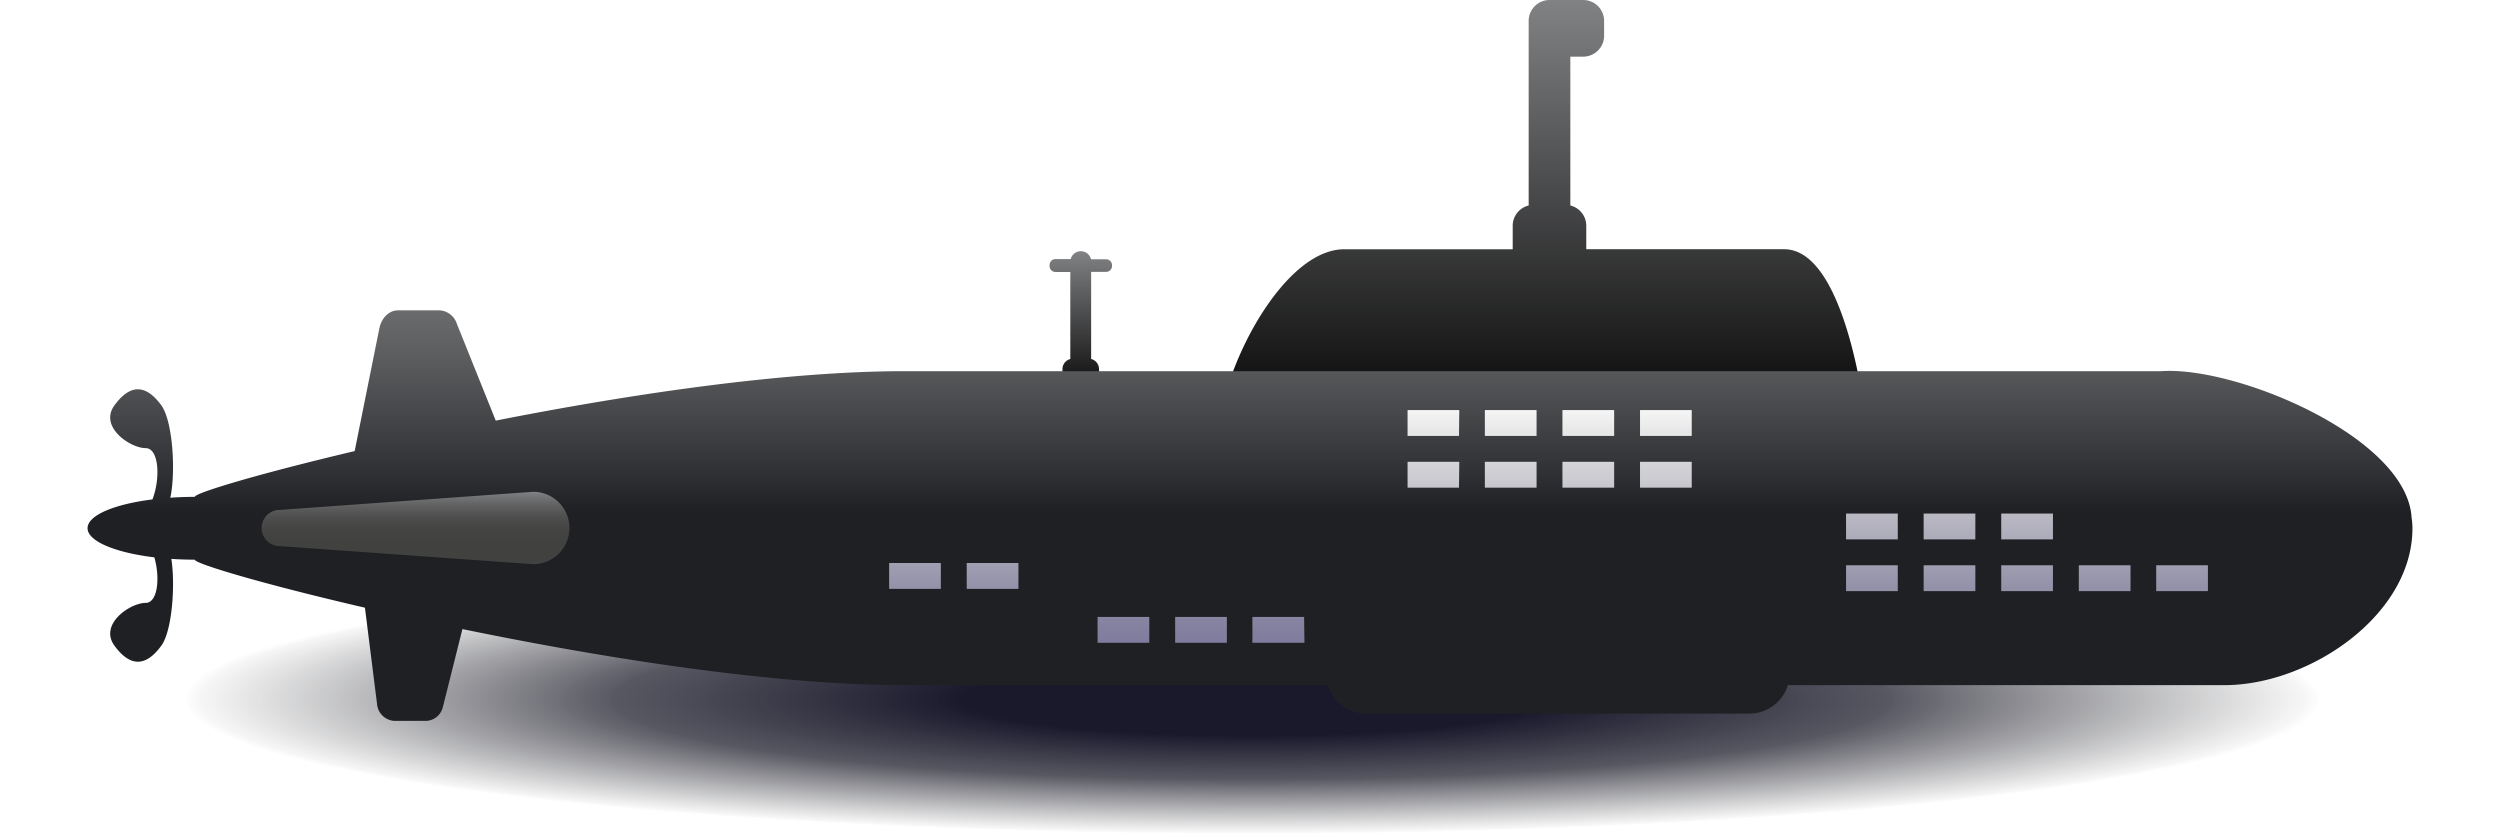 <svg xmlns="http://www.w3.org/2000/svg" xmlns:xlink="http://www.w3.org/1999/xlink" viewBox="0 0 676.7 227.2"><defs><style>.cls-1{opacity:0.9;fill:url(#Dégradé_sans_nom_61);}.cls-2{opacity:0.6;fill:url(#Dégradé_sans_nom_13);}.cls-3{fill:url(#Dégradé_sans_nom_4);}.cls-4{fill:url(#Dégradé_sans_nom_4-2);}.cls-5{fill:url(#Dégradé_sans_nom_31);}.cls-6{fill:url(#Dégradé_sans_nom_27);}</style><radialGradient id="Dégradé_sans_nom_61" cx="225.04" cy="109.53" r="189.56" gradientTransform="translate(-106.61 161.83) scale(1.98 0.25)" gradientUnits="userSpaceOnUse"><stop offset="0.21" stop-color="#010015"/><stop offset="0.46" stop-color="#080818" stop-opacity="0.75"/><stop offset="0.76" stop-color="#1d1f22" stop-opacity="0.04"/><stop offset="0.77" stop-color="#1e2023" stop-opacity="0"/></radialGradient><linearGradient id="Dégradé_sans_nom_13" x1="413.12" y1="180.84" x2="413.12" y2="104.24" gradientUnits="userSpaceOnUse"><stop offset="0.09" stop-color="#29235c"/><stop offset="0.3" stop-color="#272251" stop-opacity="0.81"/><stop offset="0.72" stop-color="#222136" stop-opacity="0.33"/><stop offset="0.97" stop-color="#1e2023" stop-opacity="0"/></linearGradient><linearGradient id="Dégradé_sans_nom_4" x1="418.2" x2="418.2" y2="119.95" gradientUnits="userSpaceOnUse"><stop offset="0" stop-color="#818284"/><stop offset="1"/></linearGradient><linearGradient id="Dégradé_sans_nom_4-2" x1="292.57" y1="67.98" x2="292.57" y2="109.23" xlink:href="#Dégradé_sans_nom_4"/><linearGradient id="Dégradé_sans_nom_31" x1="338.35" y1="57.19" x2="338.35" y2="192.91" gradientUnits="userSpaceOnUse"><stop offset="0" stop-color="#818284"/><stop offset="0.11" stop-color="#77787a"/><stop offset="0.29" stop-color="#5c5d5f"/><stop offset="0.52" stop-color="#303134"/><stop offset="0.6" stop-color="#1e2023"/></linearGradient><linearGradient id="Dégradé_sans_nom_27" x1="112.47" y1="133.12" x2="112.47" y2="152.72" gradientUnits="userSpaceOnUse"><stop offset="0" stop-color="#818284"/><stop offset="0.05" stop-color="#767779"/><stop offset="0.2" stop-color="#5f5f60"/><stop offset="0.35" stop-color="#4e4e4e"/><stop offset="0.52" stop-color="#444443"/><stop offset="0.7" stop-color="#414140"/></linearGradient></defs><title>Fichier 8</title><g id="Calque_2" data-name="Calque 2"><g id="Calque_1-2" data-name="Calque 1"><path class="cls-1" d="M676.7,188.31c0,21.48-151.48,38.89-338.35,38.89S0,209.79,0,188.31c0-11.94,46.81-22.62,120.48-29.76,20.37,21.15,77.4,22.3,213.66,22.3,29.49,0,62.31-31,89.58-30.18,28.69,34.77,127.06,27.11,171.06,12.27C645.84,169.75,676.7,178.61,676.7,188.31Z"/><rect class="cls-2" x="227.18" y="104.24" width="371.87" height="76.6"/><path class="cls-3" d="M503,101.47H333.42c5.87-16.27,18.15-34,30.44-34h45.6V61.1a5.65,5.65,0,0,1,4.32-5.48v-50A5.65,5.65,0,0,1,419.42,0h9.14a5.66,5.66,0,0,1,5.64,5.64V9.69a5.66,5.66,0,0,1-5.64,5.64h-3.5V55.62a5.65,5.65,0,0,1,4.31,5.48v6.36h53.55C494.23,67.46,500.23,87.84,503,101.47Z"/><path class="cls-4" d="M301,71.76V72a1.6,1.6,0,0,1-1.6,1.59h-4.05V97.17a2.82,2.82,0,0,1,2.13,2.73v1.57h-9.89V99.9a2.8,2.8,0,0,1,2.12-2.72V73.62h-4A1.6,1.6,0,0,1,284.1,72v-.27a1.6,1.6,0,0,1,1.6-1.6h4.12A2.82,2.82,0,0,1,292.56,68a2.79,2.79,0,0,1,2,.83,2.74,2.74,0,0,1,.75,1.35h4.13A1.6,1.6,0,0,1,301,71.76Z"/><path class="cls-5" d="M652.76,140.09a.13.13,0,0,0,0-.06c-1.34-21.66-47.41-41-67.79-39.56H244.81c-32.6,0-74.37,6.23-110.62,13.38L123.65,87.61A5.24,5.24,0,0,0,119,84H107.75c-2.41,0-4.51,2-5.09,5L96,122.1c-25.74,6.08-43.28,11.33-43.28,12.39-2.28,0-4.5.08-6.62.23,1.51-6.87.7-20.7-2.43-25q-6.35-8.69-12.69,0c-4.23,5.79,4.23,11.58,8.46,11.58,3.49,0,4.1,7.87,1.83,13.88-10.34,1.3-17.57,4.3-17.57,7.8s7.47,6.61,18.08,7.88c1.64,5.72.85,12.33-2.34,12.33-4.23,0-12.69,5.79-8.46,11.58s8.46,5.79,12.69,0c2.91-4,3.82-16.27,2.71-23.49,2,.14,4.16.21,6.34.21,0,1.09,18.81,6.69,46.06,13l3.27,26a5,5,0,0,0,4.7,4.64h8.6a4.88,4.88,0,0,0,4.57-3.92l5.25-20.93h0c38.18,7.86,84.29,15.18,119.63,15.18H359.44a11,11,0,0,0,10.44,7.7H473.51a11,11,0,0,0,10.45-7.7H602c11.7,0,24.45-4.78,34.29-12.49S653,154.69,653,143A17.64,17.64,0,0,0,652.76,140.09Zm-398.09,19.3h-14v-7h14Zm21,0h-14v-7h14ZM311.09,174h-14v-7h14Zm21,0h-14v-7h14Zm21,0H339v-7h14ZM394.92,132H381v-7h14Zm0-14H381v-7h14Zm21,14h-14v-7h14Zm0-14h-14v-7h14Zm21,14h-14v-7h14Zm0-14h-14v-7h14Zm21,14h-14v-7h14Zm0-14h-14v-7h14ZM513.69,160h-14v-7h14Zm0-14h-14v-7h14Zm21,14h-14v-7h14Zm0-14h-14v-7h14Zm21,14h-14v-7h14Zm0-14h-14v-7h14Zm21,14h-14v-7h14Zm20.95,0h-14v-7h14Z"/><path class="cls-6" d="M154.14,142.92a9.81,9.81,0,0,1-9.81,9.8l-1.41-.1-67.21-4.8a4.9,4.9,0,1,1,0-9.8l67.21-4.8,1.41-.1A9.81,9.81,0,0,1,154.14,142.92Z"/></g></g></svg>